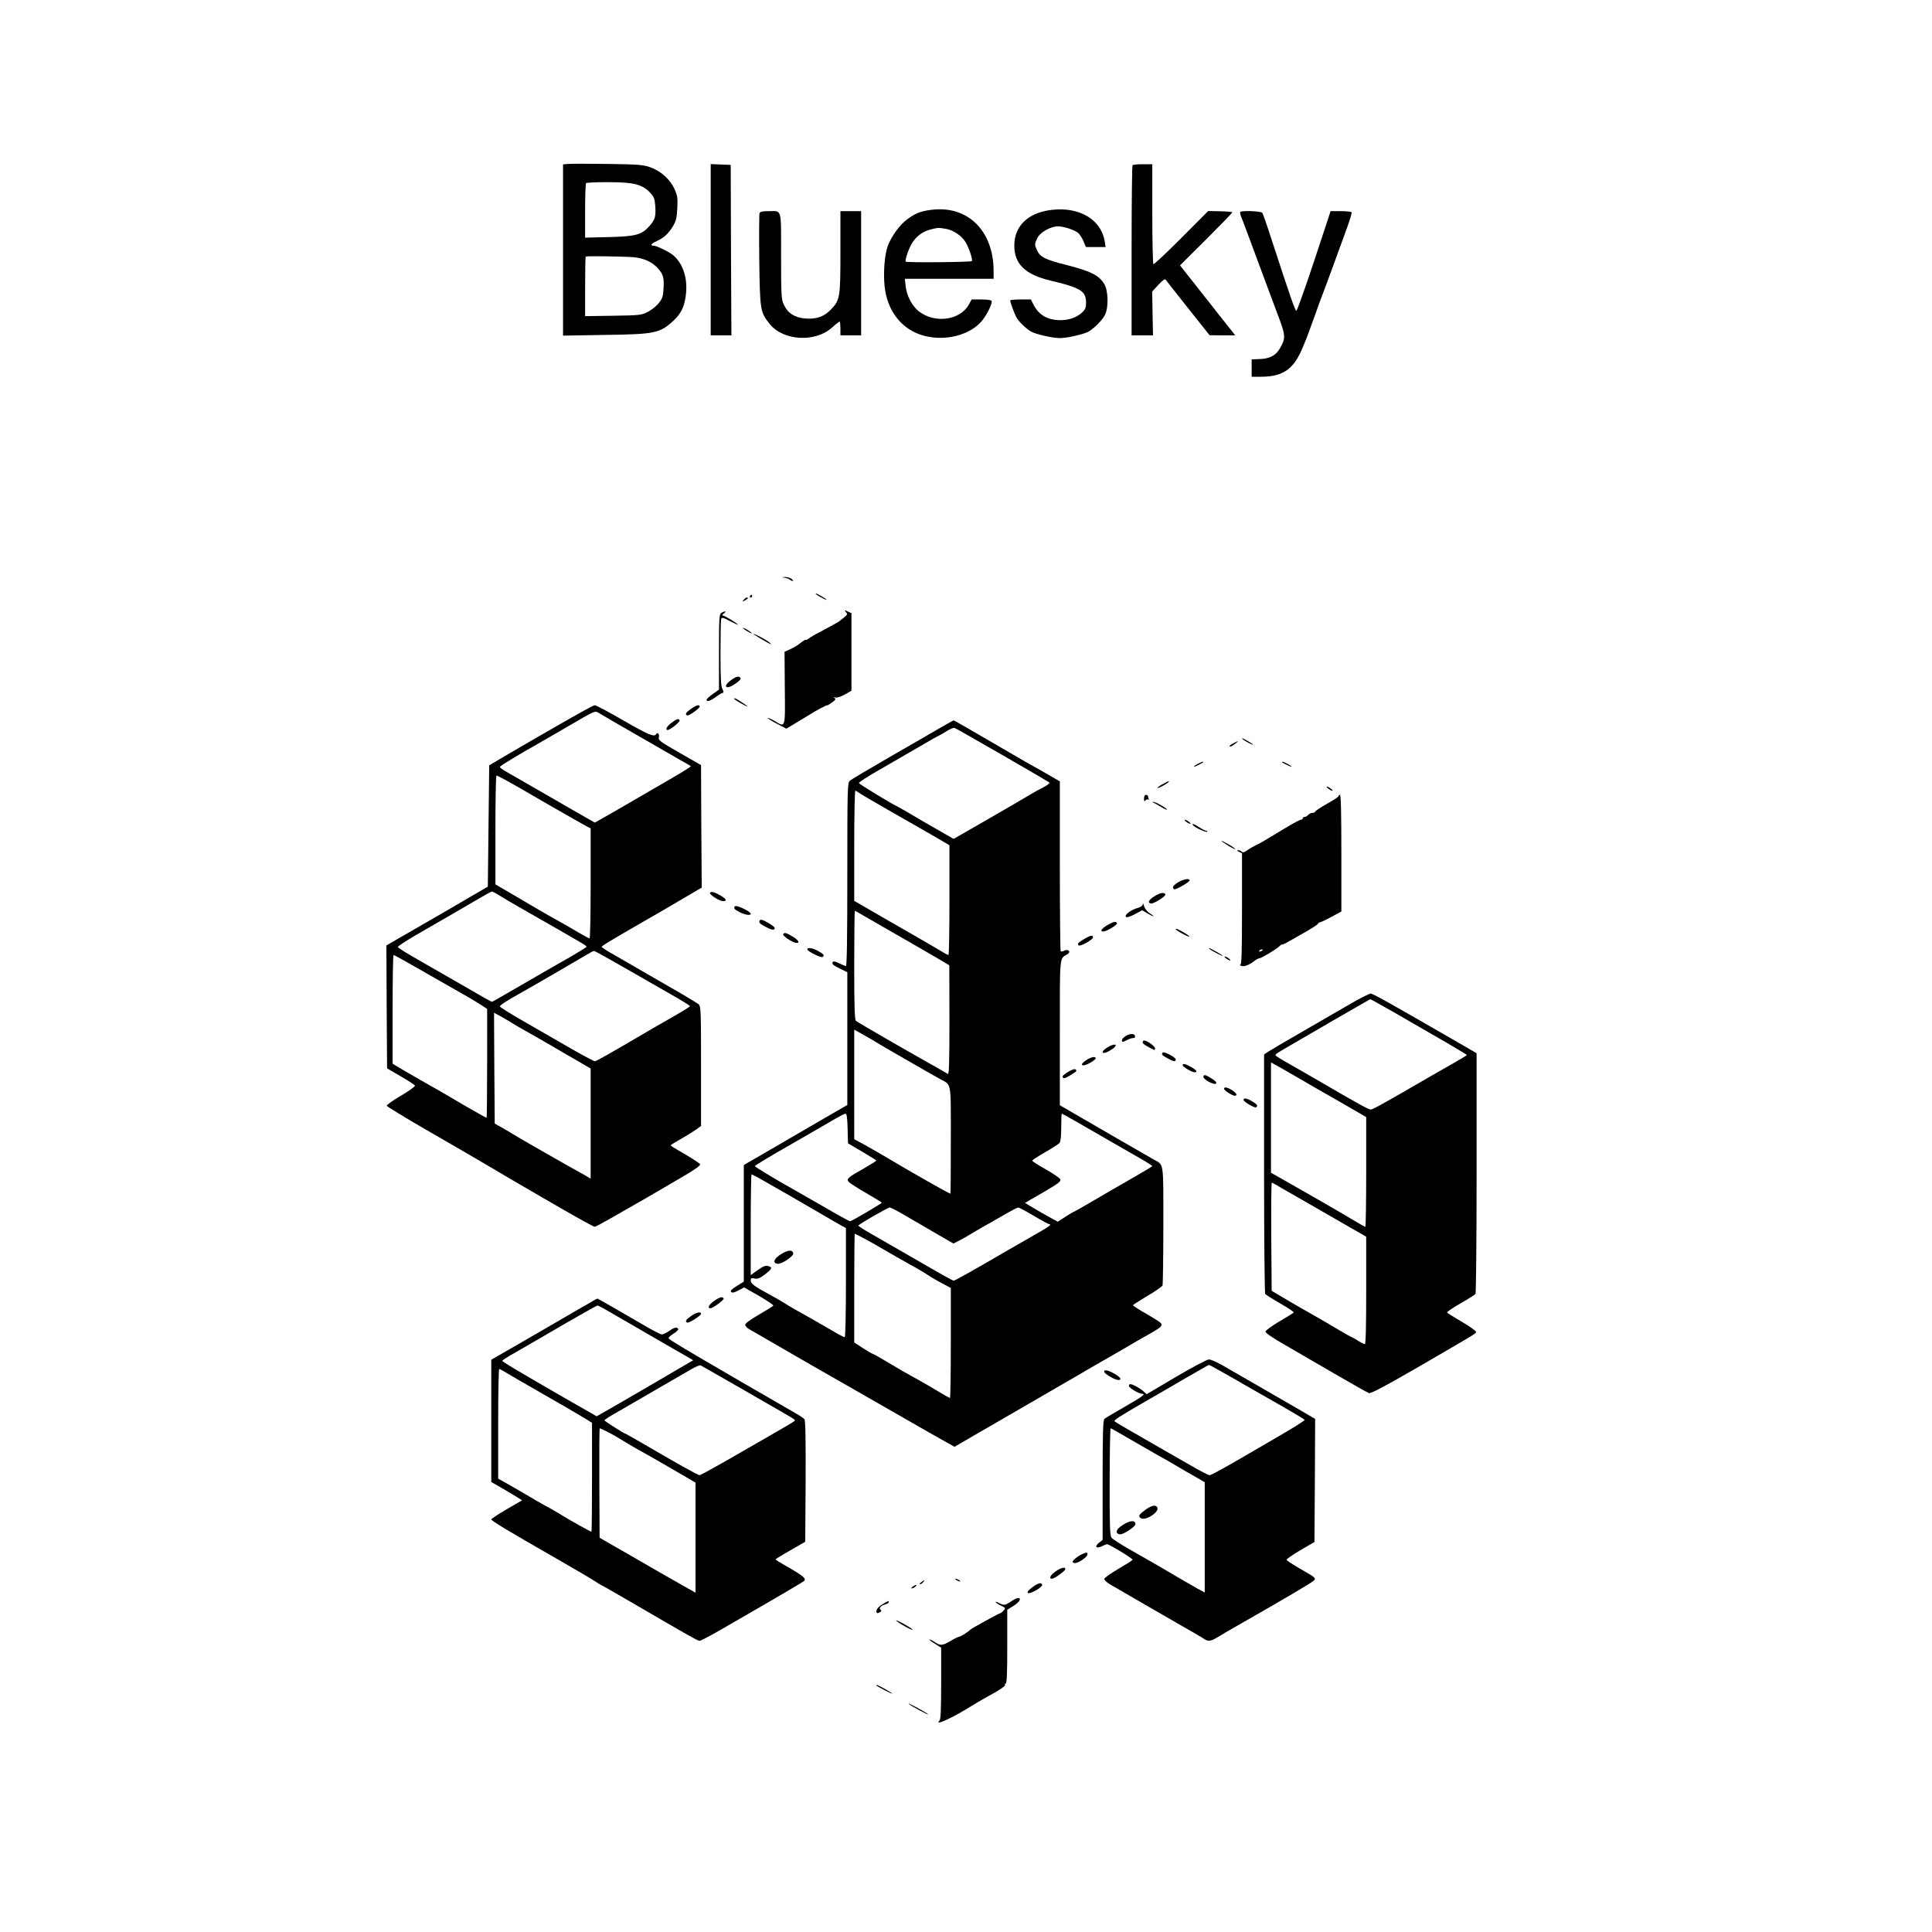 <?xml version="1.0" standalone="no"?>
<!DOCTYPE svg PUBLIC "-//W3C//DTD SVG 20010904//EN"
 "http://www.w3.org/TR/2001/REC-SVG-20010904/DTD/svg10.dtd">
<svg version="1.0" xmlns="http://www.w3.org/2000/svg"
 width="1400pt" height="1400pt" viewBox="0 0 1400 1400"
 preserveAspectRatio="xMidYMid meet">

<g transform="translate(0,1400) scale(0.1,-0.1)"
fill="#000000" stroke="none">
<path d="M4118 12812 l-38 -3 0 -620 0 -621 303 5 c366 5 399 12 500 106 51
48 75 96 86 176 17 120 -16 230 -88 293 -29 26 -123 72 -146 72 -26 0 -16 15
24 33 51 23 83 52 117 107 23 38 28 58 32 131 4 75 1 92 -21 141 -32 69 -99
129 -175 156 -51 18 -85 21 -307 24 -137 2 -267 2 -287 0z m492 -148 c42 -12
69 -28 96 -55 33 -34 38 -46 42 -98 6 -78 -1 -103 -40 -147 -58 -66 -100 -77
-295 -82 l-173 -4 0 194 c0 107 3 198 7 201 3 4 73 7 155 7 107 0 165 -5 208
-16z m-17 -528 c74 -7 136 -36 175 -81 39 -44 45 -68 40 -150 -3 -53 -9 -71
-35 -102 -16 -21 -52 -49 -79 -63 -46 -24 -58 -25 -251 -28 l-203 -3 0 214 c0
117 2 216 4 218 6 5 276 1 349 -5z"/>
<path d="M5150 12190 l0 -620 75 0 75 0 -3 618 -2 617 -72 3 -73 3 0 -621z"/>
<path d="M8207 12803 c-4 -3 -7 -282 -7 -620 l0 -613 78 0 77 0 -3 158 -3 159
45 49 c31 34 48 45 53 37 5 -7 78 -100 163 -207 l155 -195 93 -1 93 0 -26 33
c-14 17 -53 66 -85 107 -32 41 -89 114 -127 161 -37 48 -89 114 -115 146 l-47
60 190 189 c104 104 189 192 189 195 0 4 -39 7 -87 8 l-88 2 -194 -195 c-107
-107 -198 -193 -203 -190 -4 3 -8 167 -8 365 l0 359 -68 0 c-38 0 -72 -3 -75
-7z"/>
<path d="M6745 12479 c-77 -10 -112 -25 -172 -69 -57 -43 -113 -122 -140 -193
-23 -64 -33 -191 -23 -290 19 -184 127 -319 289 -361 156 -40 333 7 417 110
38 46 78 129 69 144 -3 6 -37 10 -75 10 l-69 0 -21 -38 c-64 -114 -248 -138
-363 -47 -49 39 -87 113 -94 180 l-6 55 322 0 321 0 0 58 c-1 293 -191 477
-455 441z m113 -138 c52 -10 111 -50 137 -93 27 -44 56 -131 47 -140 -8 -8
-471 -12 -479 -4 -8 8 25 104 49 139 31 47 75 79 127 93 55 15 64 15 119 5z"/>
<path d="M7620 12479 c-170 -20 -270 -116 -270 -259 0 -134 81 -211 265 -254
215 -51 254 -75 255 -157 0 -37 -5 -50 -27 -72 -40 -37 -94 -57 -158 -57 -93
0 -158 37 -196 113 l-19 37 -75 0 c-41 0 -75 -3 -75 -7 0 -13 30 -94 45 -122
15 -29 66 -79 105 -103 32 -19 156 -48 210 -48 54 0 178 29 210 48 44 27 101
86 118 122 26 54 23 174 -6 222 -40 64 -95 92 -278 139 -148 37 -186 56 -208
103 -20 42 -20 47 1 91 19 41 97 85 150 85 41 0 122 -27 147 -49 10 -9 27 -35
37 -58 l18 -43 72 0 71 0 -7 43 c-27 157 -184 250 -385 226z"/>
<path d="M5504 12455 c-3 -8 -4 -162 -2 -342 5 -363 7 -375 75 -460 98 -123
330 -137 453 -26 26 24 51 43 54 43 3 0 6 -22 6 -50 l0 -50 75 0 75 0 0 450 0
450 -75 0 -75 0 0 -295 c0 -330 -3 -349 -68 -417 -50 -53 -106 -72 -187 -66
-78 7 -127 39 -156 102 -17 37 -19 70 -19 352 0 354 8 324 -91 324 -44 0 -61
-4 -65 -15z"/>
<path d="M8987 12464 c-3 -3 1 -20 8 -38 8 -17 59 -155 115 -306 56 -151 108
-292 116 -312 8 -21 20 -55 28 -75 64 -166 65 -182 19 -260 -29 -50 -74 -73
-148 -75 l-55 -2 0 -63 0 -63 68 0 c159 0 237 55 301 210 12 30 26 64 31 75 4
11 29 79 55 150 25 72 52 146 60 165 8 19 42 112 76 205 34 94 79 217 100 274
21 57 36 108 33 113 -3 4 -38 8 -78 8 l-74 0 -119 -361 c-66 -198 -124 -361
-129 -361 -9 -1 -50 119 -175 502 -34 107 -67 201 -72 208 -10 12 -148 18
-160 6z"/>
<path d="M5690 9813 c14 -3 29 -9 35 -14 5 -5 14 -9 20 -9 5 0 1 7 -9 15 -11
8 -31 14 -45 14 l-26 -2 25 -4z"/>
<path d="M5920 9689 c26 -17 70 -40 70 -35 0 5 -69 46 -78 46 -4 0 0 -5 8 -11z"/>
<path d="M5435 9680 c-3 -5 -1 -10 4 -10 6 0 11 5 11 10 0 6 -2 10 -4 10 -3 0
-8 -4 -11 -10z"/>
<path d="M5389 9653 c-13 -15 -12 -15 9 -4 23 12 28 21 13 21 -5 0 -15 -7 -22
-17z"/>
<path d="M6130 9564 c15 -17 16 -15 -50 -67 -9 -7 -58 -34 -110 -61 -52 -27
-103 -56 -112 -64 -10 -8 -18 -12 -18 -8 0 4 -17 -6 -38 -22 -20 -17 -55 -38
-77 -47 l-40 -18 2 -263 c3 -298 6 -286 -74 -238 -25 14 -47 24 -49 21 -3 -2
27 -21 65 -41 l69 -36 54 32 c29 17 76 46 104 63 56 36 139 80 139 74 0 -2 15
7 33 20 26 18 31 26 20 33 -9 7 -8 8 5 4 11 -4 39 5 68 21 l49 28 0 281 0 281
-27 12 c-24 11 -25 11 -13 -5z"/>
<path d="M5228 9559 c-16 -9 -18 -34 -18 -283 l0 -273 -45 -32 c-25 -18 -45
-36 -45 -42 0 -17 27 -9 68 21 23 17 46 30 51 30 6 0 4 12 -4 27 -11 21 -14
80 -14 260 0 128 2 240 5 248 5 13 16 10 62 -15 30 -16 57 -28 59 -27 5 5 -96
67 -110 67 -6 0 -2 7 9 15 22 16 8 20 -18 4z"/>
<path d="M5408 9430 c42 -26 56 -26 17 0 -16 11 -34 20 -40 20 -5 0 5 -9 23
-20z"/>
<path d="M5460 9406 c0 -4 109 -69 125 -74 6 -2 1 4 -10 13 -22 19 -115 68
-115 61z"/>
<path d="M5298 9072 c-39 -28 -49 -52 -23 -52 23 0 96 51 92 64 -7 20 -32 16
-69 -12z"/>
<path d="M5320 8936 c0 -6 87 -56 97 -56 8 0 -83 60 -92 60 -3 0 -5 -2 -5 -4z"/>
<path d="M4050 8748 c-135 -77 -303 -175 -375 -217 l-130 -77 -5 -439 -5 -440
-180 -105 c-99 -58 -265 -154 -368 -213 l-187 -108 2 -446 3 -445 100 -58 c54
-31 101 -62 102 -67 2 -6 -44 -39 -102 -73 -58 -34 -104 -67 -102 -73 2 -6
143 -92 313 -190 170 -98 372 -215 449 -261 77 -46 183 -108 235 -138 52 -31
186 -108 297 -172 111 -64 207 -116 212 -116 6 0 69 34 140 75 71 41 147 84
168 96 21 12 79 45 128 74 50 29 145 85 212 124 76 44 120 76 117 84 -3 6 -52
39 -109 72 -58 33 -105 62 -105 65 0 3 35 25 78 49 42 24 92 55 110 68 l32 24
0 433 c0 400 -1 434 -17 448 -10 8 -65 42 -123 76 -58 33 -172 99 -255 147
-82 48 -189 109 -237 137 -49 27 -88 53 -88 56 0 8 52 39 310 188 74 42 198
114 275 160 l140 82 -3 444 -2 444 -156 89 c-139 80 -155 91 -150 111 6 24 -8
42 -19 24 -14 -23 -56 -5 -239 100 -105 61 -198 110 -206 110 -8 0 -125 -64
-260 -142z m425 6 c55 -31 159 -91 230 -132 72 -42 167 -97 213 -123 46 -25
85 -49 88 -51 2 -3 -64 -45 -148 -93 -84 -49 -216 -125 -293 -170 -77 -45
-166 -96 -198 -114 l-57 -32 -138 79 c-75 43 -213 123 -307 177 -93 54 -187
108 -207 119 -21 12 -37 25 -35 30 2 7 154 99 287 173 25 14 113 65 195 113
220 128 204 122 240 100 17 -10 75 -44 130 -76z m-810 -407 c33 -18 173 -98
310 -178 138 -79 262 -150 278 -158 l27 -14 0 -399 c0 -219 -3 -398 -8 -398
-4 0 -39 19 -77 41 -84 50 -115 67 -180 103 -27 15 -102 58 -165 95 -63 38
-148 87 -187 110 l-73 42 0 394 c0 217 3 395 8 395 4 0 34 -15 67 -33z m-46
-836 c25 -16 93 -56 151 -89 135 -76 439 -251 462 -266 10 -6 18 -13 18 -17 0
-3 -55 -37 -122 -76 -68 -38 -184 -105 -258 -148 -229 -133 -303 -175 -306
-175 -2 0 -95 52 -206 117 -112 64 -264 151 -338 194 -74 42 -136 81 -137 86
-2 5 54 42 124 83 228 131 306 177 428 248 66 39 124 71 129 72 5 0 30 -13 55
-29z m905 -523 c116 -67 271 -155 344 -197 72 -41 132 -78 132 -82 0 -4 -57
-39 -127 -79 -71 -40 -164 -94 -208 -120 -254 -149 -344 -200 -355 -200 -7 0
-97 48 -199 107 -102 59 -253 146 -335 193 -83 48 -151 91 -153 96 -3 9 42 38
142 94 72 40 429 247 480 278 28 17 54 31 59 31 5 1 104 -54 220 -121z m-1463
-24 c111 -64 218 -125 238 -136 98 -55 130 -74 179 -105 l52 -34 0 -395 c0
-216 -2 -394 -4 -394 -5 0 -163 90 -260 148 -32 19 -104 61 -160 92 -55 31
-137 78 -181 104 l-80 48 0 394 c0 217 3 394 7 394 4 0 98 -52 209 -116z m634
-368 c28 -18 82 -49 120 -70 39 -22 122 -69 185 -106 63 -37 152 -89 198 -115
l82 -48 0 -399 0 -399 -42 25 c-24 13 -74 42 -113 63 -163 92 -363 207 -405
233 -25 16 -65 39 -90 53 l-45 25 -3 401 -2 402 32 -17 c18 -9 56 -31 83 -48z"/>
<path d="M5007 8863 c-38 -27 -44 -37 -28 -47 10 -7 91 50 91 64 0 17 -24 11
-63 -17z"/>
<path d="M4867 8763 c-34 -24 -49 -53 -29 -53 18 0 93 61 87 70 -9 15 -17 13
-58 -17z"/>
<path d="M6815 8727 c-49 -29 -214 -124 -365 -211 -151 -87 -283 -165 -292
-174 -17 -14 -18 -59 -18 -679 0 -452 -3 -663 -10 -663 -6 0 -28 9 -50 20 -24
12 -41 16 -45 10 -9 -15 -1 -23 54 -50 l51 -25 0 -481 0 -481 -152 -88 c-84
-49 -253 -147 -375 -218 l-223 -129 0 -423 0 -422 -51 -32 c-37 -23 -49 -35
-41 -43 8 -8 23 -5 53 11 l41 22 109 -62 c59 -35 106 -66 103 -70 -2 -4 -49
-33 -104 -65 -59 -34 -100 -64 -100 -73 0 -9 12 -23 28 -32 15 -8 146 -85 292
-169 146 -84 317 -183 380 -218 63 -36 246 -141 405 -232 160 -92 317 -182
351 -200 l61 -34 144 84 c79 46 254 147 389 225 135 78 286 166 335 194 50 29
108 63 130 76 22 12 112 64 200 115 88 52 187 109 220 127 78 44 92 58 77 75
-6 8 -54 38 -106 68 -53 30 -96 58 -96 62 0 3 47 33 104 67 57 33 106 68 110
76 3 8 6 206 6 439 0 471 5 431 -70 474 -41 23 -455 262 -587 339 l-93 54 0
525 c0 574 -4 535 56 570 27 17 5 40 -24 25 -10 -6 -22 -7 -26 -4 -3 3 -6 282
-6 619 l0 612 -127 73 c-71 39 -180 102 -243 139 -241 141 -396 230 -400 230
-3 -1 -45 -24 -95 -53z m448 -198 c183 -105 336 -195 341 -199 5 -5 -16 -21
-45 -36 -30 -15 -70 -37 -89 -49 -37 -23 -211 -124 -427 -248 l-133 -76 -127
73 c-71 40 -163 94 -206 120 -43 25 -80 46 -81 46 -11 0 -270 158 -272 165 -2
6 63 48 144 94 81 47 211 122 290 168 78 46 144 83 147 83 2 0 26 14 52 30 26
17 53 28 61 25 7 -2 162 -91 345 -196z m-1047 -268 c8 -8 129 -79 379 -221 55
-32 142 -82 193 -111 l92 -54 0 -397 c0 -219 -3 -398 -7 -398 -5 0 -25 10 -45
23 -38 23 -259 151 -403 233 -44 26 -115 66 -157 91 l-78 45 0 399 c0 219 4
399 8 399 4 0 12 -4 18 -9z m36 -893 c29 -17 98 -57 153 -88 179 -103 329
-189 402 -232 l72 -43 1 -399 c0 -317 -3 -396 -12 -388 -7 5 -69 41 -138 79
-173 97 -512 293 -527 305 -10 8 -13 101 -13 404 0 217 2 394 5 394 2 0 28
-14 57 -32z m93 -918 c10 -8 387 -225 465 -268 87 -48 80 -7 80 -444 0 -213
-1 -388 -3 -388 -9 0 -296 163 -492 280 -44 26 -108 62 -142 81 l-63 34 0 397
0 397 73 -41 c39 -22 77 -44 82 -48z m-203 -627 l3 -108 102 -60 c56 -33 103
-62 103 -65 0 -3 -43 -30 -95 -60 -110 -61 -123 -73 -105 -94 6 -8 63 -45 126
-81 63 -37 114 -68 114 -70 0 -6 -220 -135 -230 -135 -5 0 -96 50 -202 112
-106 61 -202 116 -213 122 -97 53 -275 160 -275 166 0 4 102 66 228 138 125
72 270 155 322 186 52 31 100 56 107 56 9 0 13 -31 15 -107z m1649 54 c52 -30
155 -89 229 -132 74 -43 179 -103 233 -134 53 -30 97 -58 97 -61 0 -3 -71 -45
-158 -95 -86 -49 -212 -122 -280 -162 -68 -40 -126 -73 -128 -73 -3 0 -31 -16
-62 -36 l-57 -37 -60 33 c-33 18 -86 48 -119 68 l-58 35 28 17 c16 9 63 36
104 60 112 66 130 79 123 95 -3 8 -50 40 -104 71 -54 30 -99 59 -99 63 0 5 42
32 93 61 50 29 98 60 105 68 8 10 12 50 12 114 0 54 2 98 4 98 2 0 46 -24 97
-53z m-2298 -410 c73 -41 348 -199 464 -267 61 -36 125 -73 142 -82 l31 -17 0
-396 c0 -225 -4 -395 -9 -395 -5 0 -46 21 -91 48 -131 76 -201 116 -265 151
-33 19 -71 41 -85 51 -14 9 -61 36 -105 60 -110 60 -135 78 -135 101 0 17 5
20 28 14 22 -4 38 2 75 30 53 41 57 52 22 61 -19 5 -37 -3 -75 -30 l-50 -36 0
365 c0 201 3 365 6 365 3 0 24 -11 47 -23z m1049 -265 c46 -27 147 -85 225
-131 l142 -82 43 22 c24 12 59 32 78 44 19 12 58 34 85 50 28 15 95 54 151 86
55 32 106 59 112 59 7 0 57 -27 113 -60 55 -33 105 -60 110 -60 24 0 1 -19
-74 -61 -45 -26 -138 -79 -207 -119 -265 -154 -399 -230 -409 -230 -9 0 -78
39 -396 223 -66 38 -159 91 -207 119 -49 28 -88 53 -88 57 0 8 212 130 227
131 7 0 50 -22 95 -48z m-275 -179 c37 -20 104 -58 148 -84 44 -26 123 -71
175 -100 52 -28 113 -64 135 -79 22 -15 68 -42 103 -60 l62 -33 0 -398 c0
-220 -3 -399 -6 -399 -4 0 -44 22 -88 49 -45 27 -103 61 -129 75 -102 56 -136
76 -235 135 -56 33 -105 61 -109 61 -4 0 -35 19 -70 41 l-63 41 0 394 c0 217
2 394 4 394 2 0 35 -17 73 -37z"/>
<path d="M5657 4910 c-51 -32 -60 -63 -22 -68 30 -3 117 55 113 76 -5 28 -40
25 -91 -8z"/>
<path d="M9010 8639 c26 -17 70 -40 70 -35 0 5 -69 46 -78 46 -4 0 0 -5 8 -11z"/>
<path d="M8938 8614 c-16 -8 -28 -17 -28 -19 0 -10 16 -4 40 15 30 23 25 25
-12 4z"/>
<path d="M8678 8464 c-39 -21 -35 -28 5 -8 37 19 44 24 31 24 -5 -1 -21 -8
-36 -16z"/>
<path d="M9291 8476 c10 -9 69 -36 69 -32 0 6 -55 36 -66 36 -4 0 -5 -2 -3 -4z"/>
<path d="M8420 8315 c-25 -14 -39 -25 -31 -25 14 0 81 38 81 46 0 6 0 6 -50
-21z"/>
<path d="M9626 8285 c10 -8 23 -15 28 -15 6 0 1 7 -10 15 -10 8 -23 15 -28 15
-6 0 -1 -7 10 -15z"/>
<path d="M8290 8213 c0 -19 3 -24 8 -15 5 7 15 11 23 9 8 -2 11 -2 7 0 -5 3
-8 11 -8 19 0 8 -7 14 -15 14 -10 0 -15 -10 -15 -27z"/>
<path d="M9700 8231 c0 -5 -38 -30 -85 -56 -47 -27 -85 -52 -85 -56 0 -5 -8
-9 -19 -9 -10 0 -24 -7 -31 -15 -7 -8 -19 -15 -26 -15 -8 0 -14 -4 -14 -10 0
-5 -6 -10 -13 -10 -8 0 -60 -28 -116 -62 -155 -94 -173 -105 -209 -122 -18 -9
-47 -25 -63 -37 -23 -16 -33 -19 -42 -10 -6 6 -18 11 -26 10 -11 0 -8 -4 7
-11 l22 -11 0 -404 c0 -315 -3 -403 -12 -404 -7 0 -4 -4 7 -8 20 -9 59 7 98
38 10 8 25 16 33 17 19 3 119 63 145 87 10 10 19 15 19 13 0 -3 15 3 33 13 17
10 59 33 92 52 97 54 145 86 140 93 -3 3 -2 4 2 1 3 -3 41 14 85 38 l78 42 0
423 c0 275 -3 422 -10 422 -5 0 -10 -4 -10 -9z m-550 -1115 c0 -2 -7 -7 -16
-10 -8 -3 -12 -2 -9 4 6 10 25 14 25 6z"/>
<path d="M8360 8183 c8 -4 32 -17 53 -30 22 -14 41 -22 43 -20 7 6 -82 57 -98
56 -9 0 -9 -2 2 -6z"/>
<path d="M8596 8045 c10 -8 24 -14 29 -14 6 0 1 6 -9 14 -11 8 -24 15 -30 15
-5 0 -1 -7 10 -15z"/>
<path d="M8645 8021 c9 -16 94 -55 102 -48 3 4 1 7 -6 7 -6 0 -29 11 -51 25
-42 27 -55 31 -45 16z"/>
<path d="M8850 7907 c0 -2 23 -18 50 -35 28 -17 50 -28 50 -24 0 4 -23 20 -50
35 -28 16 -50 26 -50 24z"/>
<path d="M8538 7607 c-36 -21 -47 -40 -30 -51 11 -6 112 52 112 64 0 17 -43
10 -82 -13z"/>
<path d="M5145 7531 c-7 -13 68 -61 95 -61 30 0 24 15 -14 38 -46 27 -73 35
-81 23z"/>
<path d="M8365 7505 c-41 -25 -52 -48 -25 -52 21 -4 112 55 105 67 -10 16 -38
11 -80 -15z"/>
<path d="M8281 7448 c-1 -11 -14 -21 -36 -27 -48 -13 -99 -51 -86 -64 7 -7 27
-1 64 18 l54 29 37 -22 c47 -28 62 -28 19 -1 -19 12 -37 34 -42 52 -5 18 -10
24 -10 15z"/>
<path d="M5326 7433 c-13 -13 -5 -23 34 -43 40 -20 80 -26 80 -12 0 17 -103
66 -114 55z"/>
<path d="M5505 7330 c-9 -15 0 -24 50 -50 33 -17 49 -20 56 -13 8 8 0 18 -27
35 -51 32 -72 39 -79 28z"/>
<path d="M8026 7297 c-43 -24 -58 -47 -31 -47 24 0 106 50 99 61 -8 14 -26 11
-68 -14z"/>
<path d="M8520 7266 c0 -5 59 -40 83 -49 30 -11 19 0 -27 27 -43 25 -56 30
-56 22z"/>
<path d="M5675 7230 c-6 -10 61 -56 90 -62 35 -6 24 18 -20 45 -50 29 -61 32
-70 17z"/>
<path d="M7857 7196 c-47 -29 -50 -32 -42 -46 8 -13 105 39 105 58 0 18 -20
14 -63 -12z"/>
<path d="M5850 7120 c0 -13 98 -62 110 -55 17 11 11 19 -30 43 -41 23 -80 29
-80 12z"/>
<path d="M8770 7119 c26 -17 90 -50 90 -45 0 5 -90 56 -99 56 -3 0 1 -5 9 -11z"/>
<path d="M8884 7055 c11 -8 24 -15 30 -15 5 0 1 7 -10 15 -10 8 -23 14 -29 14
-5 0 -1 -6 9 -14z"/>
<path d="M9779 6722 c-74 -43 -231 -134 -349 -202 -118 -68 -227 -132 -242
-142 l-28 -19 0 -862 c0 -474 4 -867 8 -873 4 -6 53 -37 109 -69 56 -32 100
-62 98 -66 -3 -4 -50 -33 -105 -65 -56 -33 -100 -66 -100 -74 0 -9 57 -48 138
-94 75 -44 239 -139 365 -212 125 -73 236 -135 247 -139 13 -4 104 43 317 166
449 260 456 264 460 276 2 6 -43 39 -101 73 -58 34 -108 65 -110 69 -3 4 41
34 97 66 56 32 105 63 109 69 4 6 8 401 8 878 l0 866 -112 65 c-536 309 -639
367 -656 367 -10 0 -79 -35 -153 -78z m245 -14 c50 -28 143 -81 206 -118 63
-37 179 -104 258 -149 78 -46 142 -84 142 -86 0 -2 -39 -26 -87 -53 -49 -28
-126 -72 -173 -99 -315 -183 -422 -243 -436 -243 -17 0 -83 36 -339 185 -82
48 -194 112 -248 143 -54 30 -100 59 -103 63 -5 8 1 13 96 68 30 17 174 101
320 186 146 84 267 154 269 154 2 1 45 -22 95 -51z m-644 -503 c63 -37 131
-76 150 -87 19 -11 110 -63 203 -116 l167 -97 0 -397 c0 -219 -3 -398 -6 -398
-4 0 -43 22 -88 49 -75 46 -425 247 -543 313 l-53 30 0 399 0 400 28 -15 c15
-8 79 -44 142 -81z m-97 -812 c34 -20 107 -62 162 -93 55 -32 161 -92 235
-135 74 -43 154 -89 178 -102 l42 -25 0 -389 c0 -258 -3 -389 -10 -389 -6 0
-28 11 -50 25 -22 14 -42 25 -44 25 -3 0 -49 26 -103 58 -54 33 -145 85 -203
118 -58 32 -143 82 -190 110 l-85 50 -3 392 c-1 216 0 392 4 392 3 0 33 -16
67 -37z"/>
<path d="M8158 6493 c-16 -10 -28 -23 -28 -30 0 -17 5 -16 40 2 16 8 35 14 42
13 7 -2 13 4 13 12 0 21 -35 23 -67 3z"/>
<path d="M8280 6447 c0 -11 24 -27 83 -55 4 -2 7 3 7 11 0 15 -58 57 -79 57
-6 0 -11 -6 -11 -13z"/>
<path d="M8023 6409 c-33 -21 -43 -39 -23 -39 17 0 65 27 79 44 20 24 -16 21
-56 -5z"/>
<path d="M8426 6373 c-12 -12 -6 -20 33 -41 44 -25 61 -28 61 -9 0 15 -84 59
-94 50z"/>
<path d="M7873 6319 c-60 -39 -31 -55 31 -18 20 12 36 25 36 30 0 16 -34 10
-67 -12z"/>
<path d="M8570 6281 c0 -11 66 -51 86 -51 25 0 15 16 -25 38 -41 23 -61 28
-61 13z"/>
<path d="M7742 6234 c-23 -14 -42 -29 -42 -33 0 -20 15 -18 54 6 52 33 51 32
40 43 -6 6 -25 0 -52 -16z"/>
<path d="M8720 6197 c0 -20 79 -62 92 -49 7 7 -3 18 -31 36 -45 29 -61 32 -61
13z"/>
<path d="M8870 6110 c0 -12 59 -50 78 -50 22 0 12 20 -20 40 -36 22 -58 26
-58 10z"/>
<path d="M9012 6028 c6 -16 79 -58 90 -52 16 10 8 22 -28 43 -39 24 -68 27
-62 9z"/>
<path d="M5171 4570 c-36 -27 -47 -50 -22 -50 17 0 101 62 95 71 -9 16 -30 10
-73 -21z"/>
<path d="M4295 4572 c-16 -10 -52 -31 -80 -46 -27 -16 -102 -59 -165 -96 -63
-37 -199 -115 -302 -175 l-188 -108 0 -443 0 -443 73 -42 c39 -23 89 -52 111
-66 l39 -25 -112 -65 c-61 -36 -111 -69 -111 -73 0 -10 119 -82 465 -280 138
-79 269 -156 292 -172 23 -15 44 -28 46 -28 3 0 108 -60 233 -133 407 -237
460 -267 474 -267 7 0 74 35 149 78 475 274 597 346 609 357 17 15 -12 39
-130 106 -43 24 -78 46 -78 49 1 3 49 33 108 66 l107 62 3 437 c1 305 -1 442
-9 451 -6 7 -34 26 -62 42 -29 17 -135 78 -237 137 -102 59 -239 138 -305 177
-209 121 -366 215 -377 226 -7 7 2 18 31 37 23 14 39 30 36 35 -10 16 -28 12
-67 -15 -20 -14 -44 -25 -52 -25 -8 0 -63 28 -123 63 -171 100 -341 197 -344
197 -2 0 -17 -8 -34 -18z m90 -60 c28 -16 127 -73 220 -127 94 -54 204 -118
245 -142 41 -23 97 -55 124 -71 l49 -29 -94 -55 c-52 -31 -148 -87 -214 -125
-66 -39 -165 -96 -220 -128 -55 -32 -116 -67 -136 -78 l-35 -20 -240 137
c-360 208 -444 258 -444 265 0 4 35 27 78 51 42 24 124 71 182 105 228 134
422 244 430 245 3 0 28 -13 55 -28z m1002 -583 c164 -95 315 -182 335 -193 21
-12 38 -24 38 -28 0 -7 -10 -13 -412 -244 -147 -85 -272 -154 -279 -154 -11 0
-179 94 -418 234 -62 36 -115 66 -117 66 -9 0 -154 92 -154 98 0 4 48 35 108
68 59 34 175 101 257 149 83 48 168 97 190 110 22 13 60 35 85 49 25 14 50 24
57 22 6 -3 145 -82 310 -177z m-1702 114 c33 -20 121 -71 195 -113 225 -129
292 -168 353 -205 l57 -35 0 -395 c0 -217 -2 -395 -4 -395 -6 0 -163 88 -208
116 -36 23 -110 65 -148 85 -8 4 -60 34 -115 67 -55 32 -124 72 -152 88 l-53
29 0 398 c0 218 3 397 8 397 4 0 34 -17 67 -37z m718 -419 c29 -15 75 -41 102
-58 28 -18 82 -49 120 -71 63 -34 226 -128 363 -208 l52 -31 0 -399 0 -398
-52 29 c-29 16 -129 73 -223 127 -93 54 -226 131 -295 170 l-125 72 -2 396
c-1 219 0 397 3 397 3 0 28 -12 57 -26z"/>
<path d="M5007 4463 c-37 -26 -44 -37 -28 -47 10 -7 101 50 101 64 0 18 -35
10 -73 -17z"/>
<path d="M8522 4023 l-213 -126 -22 20 c-24 23 -80 53 -97 53 -5 0 -10 -6 -10
-12 0 -15 72 -58 97 -58 29 0 -1 -22 -137 -100 -69 -40 -131 -76 -137 -82 -10
-8 -13 -109 -13 -443 l0 -434 -27 -21 c-34 -27 -19 -45 21 -25 16 8 33 15 38
15 16 0 188 -104 185 -113 -1 -4 -47 -33 -102 -65 -55 -32 -101 -65 -103 -73
-1 -9 19 -27 50 -45 29 -17 112 -64 183 -106 72 -41 206 -119 300 -173 93 -53
179 -103 190 -111 28 -20 50 -17 93 9 20 13 107 64 192 112 271 154 495 286
510 301 18 18 14 22 -100 87 -52 30 -96 59 -97 64 -2 5 43 36 99 69 l103 60 3
446 2 446 -142 83 c-79 45 -213 123 -298 172 -85 49 -189 109 -231 133 -42 24
-87 44 -100 43 -13 -1 -120 -57 -237 -126z m328 38 c47 -26 119 -67 160 -91
80 -46 89 -51 303 -173 75 -43 139 -82 141 -86 3 -4 -86 -60 -197 -124 -111
-65 -213 -124 -227 -132 -145 -85 -254 -145 -265 -145 -8 0 -72 33 -142 74
-71 40 -220 126 -333 191 -113 64 -209 121 -213 125 -9 8 30 33 220 143 65 37
195 112 288 167 94 54 172 99 175 99 3 1 43 -21 90 -48z m-665 -488 c72 -42
164 -95 205 -118 41 -22 102 -57 135 -77 33 -20 93 -55 133 -77 l72 -42 0
-400 0 -399 -57 31 c-32 18 -80 46 -108 62 -68 41 -268 157 -394 228 -57 33
-110 67 -117 77 -11 13 -14 96 -13 405 0 213 4 387 7 387 4 0 66 -35 137 -77z"/>
<path d="M8302 3061 c-50 -37 -55 -46 -37 -61 30 -25 135 40 122 75 -9 23 -40
18 -85 -14z"/>
<path d="M8137 2950 c-50 -31 -60 -61 -24 -68 26 -5 119 57 115 77 -5 27 -40
23 -91 -9z"/>
<path d="M8002 4058 c6 -16 78 -58 101 -58 29 0 19 18 -26 45 -47 27 -81 33
-75 13z"/>
<path d="M7833 2734 c-17 -9 -39 -24 -49 -35 -15 -17 -16 -19 0 -25 20 -8 96
42 96 62 0 18 -7 17 -47 -2z"/>
<path d="M7648 2612 c-38 -27 -49 -52 -25 -52 18 0 97 57 97 70 0 18 -34 10
-72 -18z"/>
<path d="M6930 2550 c8 -5 20 -10 25 -10 6 0 3 5 -5 10 -8 5 -19 10 -25 10 -5
0 -3 -5 5 -10z"/>
<path d="M6676 2535 c-11 -8 -15 -15 -9 -15 6 0 16 7 23 15 16 19 11 19 -14 0z"/>
<path d="M7482 2499 c-30 -22 -40 -35 -33 -42 12 -12 105 41 103 58 -2 21 -29
15 -70 -16z"/>
<path d="M6616 2504 c-11 -8 -16 -14 -10 -14 13 0 39 18 34 24 -3 2 -14 -2
-24 -10z"/>
<path d="M7326 2395 c-43 -29 -51 -30 -89 -10 -15 8 -25 10 -22 5 3 -5 21 -17
40 -26 32 -15 33 -17 17 -35 -9 -10 -20 -19 -24 -19 -8 0 -210 -111 -218 -120
-12 -14 -69 -50 -79 -50 -5 0 -33 -13 -61 -30 -60 -35 -75 -37 -115 -10 -16
11 -34 20 -40 20 -5 0 11 -14 38 -30 l47 -30 0 -258 c0 -187 -3 -261 -12 -270
-43 -43 97 21 227 103 28 18 82 49 120 70 94 51 136 80 128 88 -3 4 -1 7 5 7
8 0 11 74 11 268 l0 267 45 28 c44 28 61 57 32 57 -7 0 -30 -11 -50 -25z"/>
<path d="M6395 2375 c-23 -13 -41 -32 -43 -44 -4 -22 5 -26 27 -12 9 6 10 10
2 16 -16 10 3 31 34 39 14 4 25 11 25 16 0 12 3 13 -45 -15z"/>
<path d="M6500 2251 c32 -26 130 -77 110 -57 -8 8 -42 29 -75 46 -38 20 -51
24 -35 11z"/>
<path d="M6351 1786 c11 -11 123 -67 114 -58 -11 12 -102 62 -112 62 -4 0 -4
-2 -2 -4z"/>
<path d="M6585 1653 c14 -14 153 -89 140 -75 -5 5 -41 27 -80 48 -38 20 -65
33 -60 27z"/>
</g>
</svg>
